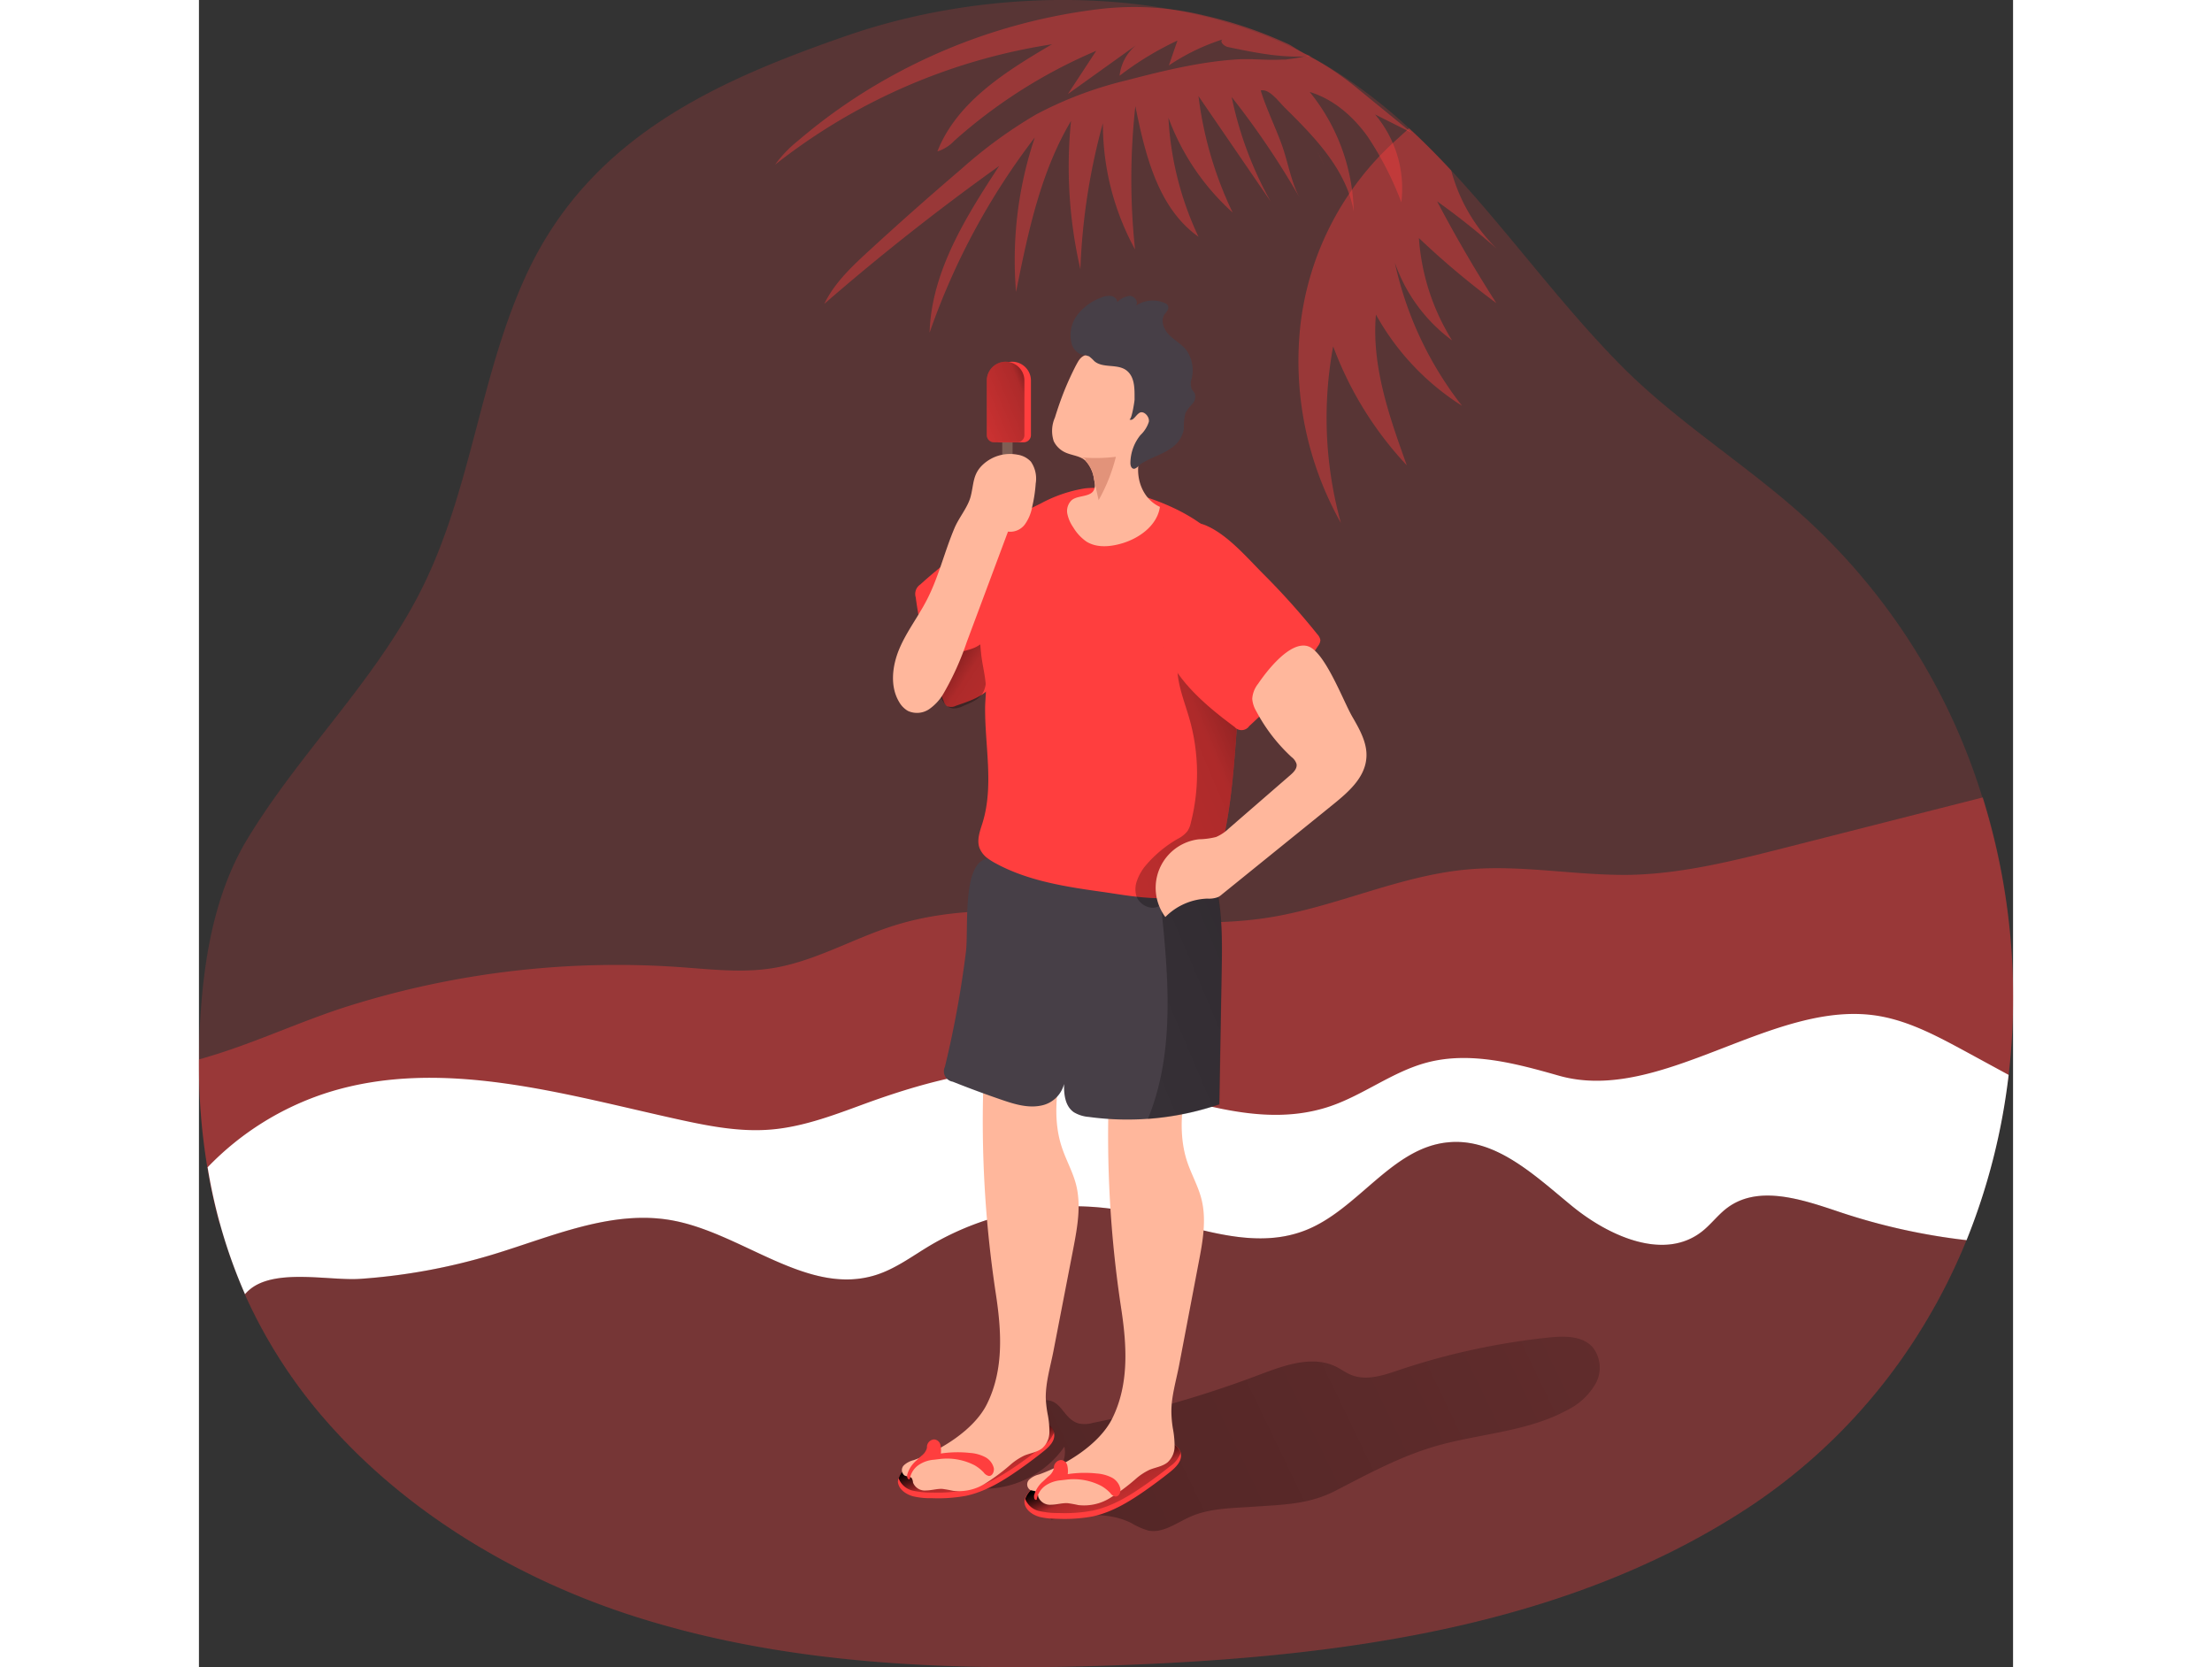 <svg id="Layer_1" data-name="Layer 1" xmlns="http://www.w3.org/2000/svg" xmlns:xlink="http://www.w3.org/1999/xlink" viewBox="0 0 344.84 316.91" width="406" height="306" class="illustration styles_illustrationTablet__1DWOa"><rect x="0" y="0" width="344.84" height="316.91" fill="#333333" stroke="none"/><defs><linearGradient id="linear-gradient" x1="94.19" y1="772.47" x2="445.97" y2="602.82" gradientTransform="translate(-37.67 -431.29)" gradientUnits="userSpaceOnUse"><stop offset="0.01"></stop><stop offset="0.13" stop-opacity="0.69"></stop><stop offset="0.25" stop-opacity="0.32"></stop><stop offset="1" stop-opacity="0"></stop></linearGradient><linearGradient id="linear-gradient-2" x1="184.6" y1="705.84" x2="191.13" y2="721.97" xlink:href="#linear-gradient"></linearGradient><linearGradient id="linear-gradient-3" x1="208.67" y1="709.75" x2="215.21" y2="725.88" xlink:href="#linear-gradient"></linearGradient><linearGradient id="linear-gradient-4" x1="169.07" y1="546.98" x2="233.57" y2="589.18" xlink:href="#linear-gradient"></linearGradient><linearGradient id="linear-gradient-5" x1="282.3" y1="575.63" x2="108.05" y2="649.63" xlink:href="#linear-gradient"></linearGradient><linearGradient id="linear-gradient-6" x1="202.47" y1="503.24" x2="170.58" y2="516.69" xlink:href="#linear-gradient"></linearGradient></defs><title>12</title><path d="M344,204.32a6.67,6.67,0,0,1-.13,1A120.94,120.94,0,0,1,336,235.71a112.52,112.52,0,0,1-9.12,17.78,109.08,109.08,0,0,1-33.78,34c-34.31,21.92-76.47,27.42-117.16,29-32.15,1.23-65,.24-95.46-10-20.72-7-40.37-18.81-54.94-34.89A96.23,96.23,0,0,1,8.71,246h0A95.83,95.83,0,0,1,3.9,232.45a103.11,103.11,0,0,1-2.3-10.57A119.07,119.07,0,0,1,0,201.4c0-3.44.16-6.89.43-10.31.87-11,3.07-22.17,8.78-31.62,10-16.5,24-29.65,32.87-47,9.84-19.34,11.24-41.35,20.43-60.84,10.6-22.35,29.85-33.27,51.35-41.48,3.08-1.18,6.21-2.3,9.36-3.39,24.91-8.61,56.2-9.61,80.8.55,2.38,1,4.67,2.07,6.87,3.24a79.81,79.81,0,0,1,7.16,4.3,99.36,99.36,0,0,1,12,9.55c2.77,2.54,5.41,5.22,8,8,11,11.84,20.64,25.27,32.11,36.91,10.1,10.26,22.42,18,33.3,27.47A119.48,119.48,0,0,1,339,151.55,127.71,127.71,0,0,1,344,204.32Z" transform="translate(0 0)" fill="#ff3e3e" opacity="0.18" style="isolation: isolate;"></path><path d="M113.83,26.79a22.93,22.93,0,0,0-4.3,4.5A112.57,112.57,0,0,1,162.15,8.42c-8.74,5.13-18.07,10.93-21.78,20.36a7.37,7.37,0,0,0,3.19-2,97.82,97.82,0,0,1,27-17.12l-5.38,8.21,12.93-9.26A8.79,8.79,0,0,0,175,14.4a58.93,58.93,0,0,1,11-6.69l-1.63,4.73A40.13,40.13,0,0,1,194.56,7.5c-.61.43.31,1.27,1,1.43,5.26,1.1,10.62,2.21,16,1.7-1,.1-3.48-1.78-4.44-2.23q-2.67-1.23-5.42-2.27A80,80,0,0,0,191.33,3a56.33,56.33,0,0,0-19.7-1.33A108.73,108.73,0,0,0,132.9,13.78,105.83,105.83,0,0,0,113.83,26.79Z" transform="translate(0 0)" fill="#ff3e3e" opacity="0.39" style="isolation: isolate;"></path><path d="M344,204.32a6.67,6.67,0,0,1-.13,1,104.15,104.15,0,0,0-33.41-3c-11.85.87-23.48,3.76-35.32,4.72-18.27,1.48-37.43-1.53-54.44,5.33-10,4-19.45,11.5-30.2,10.5-5.69-.54-10.88-3.44-16.48-4.61-16-3.33-31.44,7.82-47.75,9.16-5.33.44-10.68-.19-16-.7A362,362,0,0,0,6.83,231.87l-2.94.56a103.11,103.11,0,0,1-2.3-10.57A119.07,119.07,0,0,1,0,201.38l1-.29c9.39-2.69,18.28-7,27.7-9.94a170.46,170.46,0,0,1,62.63-7.32c5.89.41,11.84,1.14,17.67.21,8.06-1.29,15.28-5.62,23.06-8.08,22.87-7.23,47.87,2.26,71.54-1.59,12.66-2.06,24.56-7.89,37.33-9.08,10.45-1,21,1.22,31.45,1,9.89-.27,19.58-2.72,29.17-5.16l37.54-9.55A127.8,127.8,0,0,1,344,204.32Z" transform="translate(0 0)" fill="#ff3e3e" opacity="0.39" style="isolation: isolate;"></path><path d="M344,204.32a121.44,121.44,0,0,1-8,31.42,118.08,118.08,0,0,1-24.2-5.38c-7-2.35-15.31-5.2-21.25-.79-1.8,1.33-3.13,3.2-4.89,4.56-7.17,5.57-17.64.87-24.67-4.89s-14.5-13-23.54-12.1c-10.69,1-17.07,12.75-27.06,16.7-11,4.35-23-1.59-34.65-3.71a53.75,53.75,0,0,0-36.86,6.68c-3.34,2-6.52,4.4-10.24,5.56-13,4.08-25.33-8-38.78-10.41-11.46-2.05-22.8,3.11-33.95,6.49a113.9,113.9,0,0,1-25.23,4.64c-5.83.41-16.24-2.08-21.09,2.09a6.51,6.51,0,0,0-.83.83h0a99.6,99.6,0,0,1-7.11-24.13,54.7,54.7,0,0,1,22.71-14.17c21.71-6.88,45,.31,67.25,5.18,5.57,1.21,11.26,2.29,17,1.83,6.52-.52,12.7-3,18.86-5.24,11.58-4.15,23.85-7.31,36.08-6,17.44,1.8,34.83,12.42,51.44,6.82,6.38-2.16,11.87-6.57,18.38-8.31,8.23-2.2,16.91.14,25.1,2.47,19.63,5.6,41-14.92,61.11-11.29,5.88,1.06,11.24,4,16.48,6.83Z" transform="translate(0 0)" fill="#fff"></path><path d="M336,235.71a112.52,112.52,0,0,1-9.12,17.78,109.08,109.08,0,0,1-33.78,34c-34.31,21.92-76.47,27.42-117.16,29-32.15,1.23-65,.24-95.46-10-20.72-7-40.37-18.81-54.94-34.89A96.23,96.23,0,0,1,8.71,246a6.51,6.51,0,0,1,.83-.83c4.85-4.17,15.26-1.68,21.09-2.09a113.9,113.9,0,0,0,25.23-4.64c11.15-3.38,22.49-8.54,34-6.49,13.45,2.4,25.75,14.49,38.78,10.41,3.72-1.16,6.9-3.56,10.24-5.56a53.75,53.75,0,0,1,36.86-6.68c11.59,2.12,23.59,8.06,34.59,3.71,10-4,16.37-15.68,27.06-16.7,9-.85,16.51,6.35,23.54,12.1s17.5,10.46,24.67,4.89c1.76-1.36,3.09-3.23,4.89-4.56,5.94-4.41,14.24-1.56,21.25.79A118,118,0,0,0,336,235.71Z" transform="translate(0 0)" fill="#ff3e3e" opacity="0.18" style="isolation: isolate;"></path><path d="M200.33,286.41c-4.08.28-8.31.27-12,1.95-2.59,1.16-5.16,3.16-7.93,2.56a14.2,14.2,0,0,1-3.23-1.45c-4.61-2.27-10.07-1.46-15.13-.6-1.83-1.71-1.06-4.76.17-6.94s2.84-4.5,2.3-6.94a18.72,18.72,0,0,1-17.25,7.91,58.53,58.53,0,0,1,7-11.54c.94-1.19,4.32-4.88,5.86-5.14,3.88-.65,3.93,3.33,7,4.33a5.5,5.5,0,0,0,2.79-.08,204.91,204.91,0,0,0,31.74-9.18c4.68-1.77,10-3.71,14.48-1.51,1,.49,1.9,1.18,2.94,1.59,2.87,1.14,6.09.06,9-.93a132.79,132.79,0,0,1,28.54-6.2c2.93-.31,6.32-.35,8.3,1.82a6.28,6.28,0,0,1,.55,7,12.65,12.65,0,0,1-5.42,5c-7.35,4-16.08,4.41-24.17,6.61-7,1.91-13.28,5.31-19.71,8.64C211,286,206.11,286,200.33,286.41Z" transform="translate(0 0)" fill="url(#linear-gradient)"></path><path d="M160.54,275.88c-1.55,1.24-3.15,2.43-4.78,3.57-3.06,2.13-6.32,4.11-10,4.89a29.54,29.54,0,0,1-6.44.44,14.4,14.4,0,0,1-3.46-.33c-1.41-.35-2.87-1.33-3-2.78A2.15,2.15,0,0,1,133,281a4.6,4.6,0,0,1,2.22-2.51c3-1.88,6.33-1.86,9.5-3.34a61,61,0,0,1,12.63-4.61,6.91,6.91,0,0,1,3.1-.15,2.78,2.78,0,0,1,2.09,1.86.61.61,0,0,1,0,.18C162.84,273.83,161.64,275,160.54,275.88Z" transform="translate(0 0)" fill="#ff3e3e"></path><path d="M162.56,272.25a5.36,5.36,0,0,1-2,2.53c-1.55,1.24-3.15,2.43-4.78,3.57-3.06,2.13-6.32,4.11-10,4.88a29.09,29.09,0,0,1-6.45.48,15.49,15.49,0,0,1-3.46-.33A3.75,3.75,0,0,1,133,281a4.6,4.6,0,0,1,2.22-2.51c3-1.88,6.33-1.86,9.5-3.34a60.84,60.84,0,0,1,12.62-4.64,6.91,6.91,0,0,1,3.1-.15A2.74,2.74,0,0,1,162.56,272.25Z" transform="translate(0 0)" fill="url(#linear-gradient-2)"></path><path d="M184.6,279.8c-1.55,1.24-3.15,2.43-4.78,3.57-3.06,2.13-6.32,4.11-10,4.89a29.54,29.54,0,0,1-6.44.44,14.4,14.4,0,0,1-3.46-.33c-1.41-.35-2.87-1.33-3-2.78a2.15,2.15,0,0,1,.07-.67,4.54,4.54,0,0,1,2.34-2.51c3-1.88,6.33-1.86,9.5-3.34a61,61,0,0,1,12.63-4.61,7.06,7.06,0,0,1,3.1-.15,2.78,2.78,0,0,1,2.09,1.86.61.61,0,0,1,0,.18C186.9,277.71,185.7,278.92,184.6,279.8Z" transform="translate(0 0)" fill="#ff3e3e"></path><path d="M186.62,276.17a5.36,5.36,0,0,1-2,2.53c-1.55,1.24-3.15,2.43-4.78,3.57-3.06,2.13-6.32,4.11-10,4.88a28.93,28.93,0,0,1-6.44.45,15.49,15.49,0,0,1-3.46-.33,3.75,3.75,0,0,1-2.88-2.35,4.58,4.58,0,0,1,2.27-2.51c3-1.88,6.33-1.86,9.5-3.34a61,61,0,0,1,12.63-4.61,7.06,7.06,0,0,1,3.1-.15A2.74,2.74,0,0,1,186.62,276.17Z" transform="translate(0 0)" fill="url(#linear-gradient-3)"></path><path d="M161.33,268.81a16.7,16.7,0,0,1,.33,3.38,4.14,4.14,0,0,1-1.34,3.08c-1,.79-2.26.93-3.4,1.4a11.45,11.45,0,0,0-2.57,1.67,37.05,37.05,0,0,1-5,3.72,9.36,9.36,0,0,1-6,1.32c-.66-.15-1.33-.27-2-.36-1-.07-2.08.28-3.12.29a2.4,2.4,0,0,1-2.49-1.49,2,2,0,0,0-.24-.83c-.31-.4-1-.29-1.4-.54a1.3,1.3,0,0,1-.2-1.81l.08-.09a4.13,4.13,0,0,1,1.89-1c5-1.8,11.47-5.7,13.93-10.68,3.26-6.59,2.74-14,1.67-21a218.05,218.05,0,0,1-1.81-49.76,15.07,15.07,0,0,1,.61-3.65,7.65,7.65,0,0,1,14.45-.11c1.08,3,.2,6.31-.51,9.41-1.23,5.37-1.92,11.08-.19,16.3.79,2.42,2.08,4.66,2.71,7.12,1,3.93.25,8.08-.51,12.07l-3.77,19.46c-.56,2.94-1.51,6-1.48,9A21.49,21.49,0,0,0,161.33,268.81Z" transform="translate(0 0)" fill="#ffb79c"></path><path d="M185.13,271.52a18.26,18.26,0,0,1,.33,3.38,4.11,4.11,0,0,1-1.35,3.08c-1,.79-2.26.93-3.4,1.4a11.17,11.17,0,0,0-2.56,1.67,37.05,37.05,0,0,1-5,3.72,9.36,9.36,0,0,1-6,1.32c-.66-.15-1.33-.27-2-.36-1-.07-2.07.28-3.12.29a2.41,2.41,0,0,1-2.49-1.49,2.36,2.36,0,0,0-.21-.82c-.31-.4-1-.29-1.4-.54a1.29,1.29,0,0,1-.21-1.81l.08-.09a4.16,4.16,0,0,1,1.9-1c5.05-1.8,11.47-5.7,13.93-10.68,3.25-6.59,2.73-14,1.66-21a218,218,0,0,1-1.8-49.76,14.58,14.58,0,0,1,.6-3.65,7.66,7.66,0,0,1,14.46-.11c1.07,3,.2,6.31-.52,9.41-1.22,5.37-1.91,11.08-.19,16.31.8,2.41,2.09,4.65,2.72,7.11,1,3.93.25,8.08-.52,12.07l-3.71,19.48c-.56,2.94-1.52,6.05-1.48,9A21.11,21.11,0,0,0,185.13,271.52Z" transform="translate(0 0)" fill="#ffb79c"></path><path d="M139.54,127.82q.9,2.75,2,5.41a2,2,0,0,0,.69,1,2,2,0,0,0,1.66-.07c2-.71,4.49-1.46,6.06-3,.71-.67,4.38-3.49,4.38-4V106c0-1.34.66-4.85,0-6-.44-.79-1.06-.62-1.89-.14a93.53,93.53,0,0,0-15.31,11.23,2.18,2.18,0,0,0-.88,2.45A78.66,78.66,0,0,0,139.54,127.82Z" transform="translate(0 0)" fill="#ff3e3e"></path><path d="M151.44,122.35a12.85,12.85,0,0,0,.8-4.47c-1.24,2.07-2.61,4.25-4.8,5.23-1.28.57-2.74.68-4,1.36-2.29,1.28-3.12,4.28-2.71,6.87.24,1.5,1.11,3.18,2.63,3.32a3.77,3.77,0,0,0,1.75-.39c2.34-1,3.94-1.56,4.41-4C150.09,127.63,150.66,125,151.44,122.35Z" transform="translate(0 0)" fill="url(#linear-gradient-4)"></path><path d="M194.39,185.07l-.45,24.84a54,54,0,0,1-24.79,2.4,6.48,6.48,0,0,1-2.84-.89c-1.64-1.14-1.91-3.31-1.86-5.37a5.6,5.6,0,0,1-4.46,4.12c-2.45.48-5-.29-7.33-1.09q-4.74-1.62-9.38-3.47a2,2,0,0,1-1.65-2.3,2,2,0,0,1,.17-.53,193.94,193.94,0,0,0,4-21.91c.51-4.12-.73-16.35,3.72-17.56l.45-.09c2.62-.38,6.86,1.42,9.27,1.89,3.62.71,7.26,1.32,10.93,1.72a80.56,80.56,0,0,0,8.07.51,57.12,57.12,0,0,0,14.39-1.53V166C194.62,172.1,194.51,178.71,194.39,185.07Z" transform="translate(0 0)" fill="#473f47"></path><path d="M197.33,136.71v.81c-.06,1-.13,2-.2,3-.57,7.56-1.21,15.41-3.36,22.71a22.89,22.89,0,0,1-1,2.77,6.34,6.34,0,0,1-2.56,3.06c-3.29,1.92-7.75,1.87-12,1.39-2.15-.24-4.23-.59-6-.85-7.15-1-14.49-2.06-20.83-5.53a11.18,11.18,0,0,1-1.32-.82,4.53,4.53,0,0,1-1.69-2.08c-.56-1.55.11-3.24.6-4.82,2.14-7,.44-14.48.47-21.67,0-1.31.17-2.61.17-3.92a5.55,5.55,0,0,0-.08-1c-.18-1.82-.65-3.64-.84-5.46a40.79,40.79,0,0,1,.26-11.2,43.34,43.34,0,0,1,3.51-11.39c1.56-3.13,4.38-4.45,7.55-6a26.36,26.36,0,0,1,8.49-2.89,21.78,21.78,0,0,1,6.29.35c6.39,1.17,14.79,4.5,19.14,9.53,3.27,3.78,3.66,9.18,3.76,14.19Q197.87,126.78,197.33,136.71Z" transform="translate(0 0)" fill="#ff3e3e"></path><path d="M197.33,136.71v.81c-.06,1-.13,2-.2,3-.57,7.56-1.21,15.41-3.36,22.71a22.89,22.89,0,0,1-1,2.77c1.87,6.13,1.76,12.69,1.64,19.1L194,209.94a54.75,54.75,0,0,1-13.63,2.77c5.21-12.59,3.92-27.12,2.49-40.81-1.33,1.4-3.91.35-4.61-1.44a2.09,2.09,0,0,1-.08-.23,4.63,4.63,0,0,1,.15-2.85,9.17,9.17,0,0,1,1.52-2.71,22.74,22.74,0,0,1,6.24-5.23,5.47,5.47,0,0,0,1.84-1.47,4.68,4.68,0,0,0,.62-1.56,37.92,37.92,0,0,0-.26-19.78c-1.08-3.78-2.78-7.62-2.18-11.49-.35,4,7,9.15,9.7,10.76C196.33,136.17,196.82,136.44,197.33,136.71Z" transform="translate(0 0)" fill="url(#linear-gradient-5)"></path><path d="M162.49,83.88a4.57,4.57,0,0,0,2.42,2.22c1.23.5,2.61.57,3.61,1.48a6.31,6.31,0,0,1,1.62,3.49c.29,1.34.34,2.5-1.24,3-1,.35-2.19.35-3,1a2.84,2.84,0,0,0-.83,2.59,7.06,7.06,0,0,0,1.13,2.59,8.77,8.77,0,0,0,2.49,2.69c2,1.25,4.55,1,6.79.34,3.36-1,6.68-3.45,7.19-6.93-3.84-1.73-5.12-6.85-3.39-10.47,1.5-3.13,3.12-6.26,3.71-9.72a8,8,0,0,0-.4-4.78,8.2,8.2,0,0,0-5.26-3.82,15.38,15.38,0,0,0-8.74-.09c-1.07.37-1.39,1.1-1.89,2q-1.14,2.22-2.09,4.53c-.71,1.75-1.33,3.53-1.89,5.35A6.27,6.27,0,0,0,162.49,83.88Z" transform="translate(0 0)" fill="#ffb79c"></path><path d="M170.17,68.62c1.6,1.43,4.36.48,6.09,1.75s1.58,3.75,1.59,5.56c0,.33-.56,4-1,3.77.7.5,1.24-.87,2-1.26s1.89.75,1.71,1.75a5.94,5.94,0,0,1-1.6,2.52,8.55,8.55,0,0,0-1.9,5.33c0,.45.17,1,.62,1.06s1-.63,1.31-.87c1.85-1.25,4.08-1.77,5.88-3.09a5.46,5.46,0,0,0,2.35-3.59,11.2,11.2,0,0,1,.29-3,8.27,8.27,0,0,1,1.33-1.78,2,2,0,0,0,.44-2c-.15-.3-.42-.53-.57-.82a3,3,0,0,1,0-2,6.67,6.67,0,0,0-1-5.38c-.89-1.15-2.23-1.85-3.26-2.88s-1.71-2.69-.91-3.91c.31-.46.83-.9.72-1.45s-.49-.65-.87-.81a5.71,5.71,0,0,0-5.3.59c.6-.68-.22-1.83-1.13-1.87a3.75,3.75,0,0,0-2.38,1.18,1.43,1.43,0,0,0-1.25-1.17,3.46,3.46,0,0,0-1.79.31A10,10,0,0,0,167,59.83a6.38,6.38,0,0,0-1.14,5.37,3,3,0,0,0,1.79,2.15,9.12,9.12,0,0,1,1.54.38A6.85,6.85,0,0,1,170.17,68.62Z" transform="translate(0 0)" fill="#473f47"></path><path d="M167.65,86.94l.46.14a.56.56,0,0,1,.36.17.54.54,0,0,1,.05.33,6.31,6.31,0,0,1,1.62,3.49c.29,1.36.58,2.7.88,4a33.14,33.14,0,0,0,3.28-8.24A32.14,32.14,0,0,1,167.65,86.94Z" transform="translate(0 0)" fill="#e2937a"></path><path d="M212.64,120.62a2,2,0,0,1,.53,1.07,2,2,0,0,1-.42,1.07A81.5,81.5,0,0,1,199.66,138a1.77,1.77,0,0,1-2.46.48,1.81,1.81,0,0,1-.33-.29c-6.15-4.56-12.47-10-14.12-17.46-1.17-5.3-.61-24.9,8.78-20.8,4.15,1.82,7.83,6.23,11,9.38A140.42,140.42,0,0,1,212.64,120.62Z" transform="translate(0 0)" fill="#ff3e3e"></path><rect x="152.7" y="82.43" width="1.96" height="9.64" fill="#7f5e54"></rect><path d="M154.57,68.76h0a3.58,3.58,0,0,1,3.58,3.58h0V82.71a1.36,1.36,0,0,1-1.36,1.36h-4.46A1.36,1.36,0,0,1,151,82.71V72.34a3.58,3.58,0,0,1,3.58-3.58Z" transform="translate(0 0)" fill="#ff3e3e"></path><path d="M153.33,68.76h0a3.58,3.58,0,0,1,3.58,3.58h0V82.71a1.36,1.36,0,0,1-1.36,1.36h-4.42a1.36,1.36,0,0,1-1.37-1.35h0V72.34A3.59,3.59,0,0,1,153.33,68.76Z" transform="translate(0 0)" fill="#ff3e3e"></path><path d="M153.33,68.76h0a3.58,3.58,0,0,1,3.58,3.58h0V82.71a1.36,1.36,0,0,1-1.36,1.36h-4.42a1.36,1.36,0,0,1-1.37-1.35h0V72.34A3.59,3.59,0,0,1,153.33,68.76Z" transform="translate(0 0)" fill="url(#linear-gradient-6)"></path><path d="M219.23,136.22c1.45,2.5,3,5.22,2.66,8.09-.38,3.6-3.4,6.25-6.21,8.53L194.47,170a3.4,3.4,0,0,1-.77.53,4.86,4.86,0,0,1-2,.28,11.77,11.77,0,0,0-8,3.5,9.29,9.29,0,0,1,6.41-14.78,14.1,14.1,0,0,0,3.23-.43,8.13,8.13,0,0,0,2.47-1.66l11.63-10.09c.65-.56,1.36-1.28,1.2-2.13a2.63,2.63,0,0,0-.95-1.32,32.57,32.57,0,0,1-6.71-8.72,5.39,5.39,0,0,1-.76-2.34,5.07,5.07,0,0,1,1.11-2.86c1.59-2.36,6.14-8.31,9.56-7.11C214.08,124,217.55,133.33,219.23,136.22Z" transform="translate(0 0)" fill="#ffb79c"></path><path d="M149.09,88.25a7.58,7.58,0,0,1,6.52-1.82,4.39,4.39,0,0,1,2.53,1.32,5.67,5.67,0,0,1,.92,4.14,27.67,27.67,0,0,1-.67,4.44A8.26,8.26,0,0,1,157,99.68a3.48,3.48,0,0,1-3.21,1.37l-7.84,21a53.58,53.58,0,0,1-4.31,9.59,9.37,9.37,0,0,1-2.82,3.15,4.12,4.12,0,0,1-4.06.34,4.57,4.57,0,0,1-1.67-1.71c-1.79-3-1.3-6.93.08-10.17s3.57-6.06,5.18-9.19c2.25-4.34,3.35-9.14,5.25-13.63.83-2,2.47-3.89,3.05-5.89C147.33,92.1,147,90.15,149.09,88.25Z" transform="translate(0 0)" fill="#ffb79c"></path><path d="M164.79,281.27a11.35,11.35,0,0,1,6.75,1.19,7.38,7.38,0,0,1,1.7,1.35,1.5,1.5,0,0,0,1,.66c.66,0,1-.8.92-1.46a3.19,3.19,0,0,0-1.7-2.18,7.55,7.55,0,0,0-2.76-.74,21.49,21.49,0,0,0-5.55.12,4.61,4.61,0,0,0-.07-1.57,1.32,1.32,0,0,0-1.23-1.11,1.46,1.46,0,0,0-1.33,1.28,1.39,1.39,0,0,1-.09.57,2.83,2.83,0,0,1-1,1.29l-1,.93a5.42,5.42,0,0,0-1.69,2.7c0,.3,0,.67.27.78a.18.18,0,0,0,.2,0,.23.23,0,0,0,.06-.16,4,4,0,0,1,1.66-2.54,6.08,6.08,0,0,1,2.91-1Z" transform="translate(0 0)" fill="#ff3e3e"></path><path d="M140.72,277.35a11.44,11.44,0,0,1,6.75,1.19,7.76,7.76,0,0,1,1.71,1.36,1.6,1.6,0,0,0,1,.66c.66,0,1-.81.92-1.47a3.24,3.24,0,0,0-1.77-2.18,7.29,7.29,0,0,0-2.75-.73,21.48,21.48,0,0,0-5.55.11,4.88,4.88,0,0,0-.07-1.57,1.32,1.32,0,0,0-1.24-1.11,1.47,1.47,0,0,0-1.33,1.28,1.39,1.39,0,0,1-.08.57,2.83,2.83,0,0,1-1,1.29l-1,.93a5.42,5.42,0,0,0-1.69,2.7c0,.3,0,.67.27.78a.17.17,0,0,0,.19,0,.24.24,0,0,0,.07-.16,4,4,0,0,1,1.66-2.53,6,6,0,0,1,2.91-1Z" transform="translate(0 0)" fill="#ff3e3e"></path><path d="M206,11.32h.57a41.69,41.69,0,0,0,4.31-.73,53.69,53.69,0,0,1,9.06,6l10.62,8.67-7-3.51a21.78,21.78,0,0,1,5,16.7,61.86,61.86,0,0,0-6.42-12.51c-2.74-3.82-6.46-7.09-11-8.46a37.33,37.33,0,0,1,8.37,22.68c-1.41-7.93-7.44-14.12-13.18-19.77-1.09-1.08-2.88-3.59-4.5-3.19,1.07,3.49,2.76,6.86,4,10.3,1.17,3.21,1.81,7.33,3.48,10.21a156.69,156.69,0,0,0-13-19.27,69.28,69.28,0,0,0,7.39,19.83L190,18.27a71,71,0,0,0,6.49,22.12,45.23,45.23,0,0,1-12.2-18A60.29,60.29,0,0,0,190,45c-7.7-5.43-10.12-15.58-12-24.82a126.47,126.47,0,0,0-.06,27.23,49.71,49.71,0,0,1-6.11-24,120.85,120.85,0,0,0-4.28,27.77,86.76,86.76,0,0,1-1.78-28.19c-5.84,9.83-8.19,21.29-10.45,32.5a73,73,0,0,1,3.57-29.37,132.19,132.19,0,0,0-20,37.11c.34-11.6,6.89-22,13.23-31.69q-17.24,12.32-33.25,26.22c1.94-4,5.25-7.11,8.52-10.11q8.63-7.93,17.56-15.55a88.63,88.63,0,0,1,14.17-10.34,73.11,73.11,0,0,1,17.33-6.52c6.58-1.72,13.52-3.42,20.32-3.91C199.83,11.06,202.94,11.52,206,11.32Z" transform="translate(0 0)" fill="#ff3e3e" opacity="0.39" style="isolation: isolate;"></path><path d="M212.68,28.93c.41.77.78,1.56,1.12,2.36C213.44,30.5,213.07,29.71,212.68,28.93Z" transform="translate(0 0)" fill="#ff3e3e" opacity="0.39" style="isolation: isolate;"></path><path d="M246.62,57.62A157.93,157.93,0,0,1,231.9,45.25a42.21,42.21,0,0,0,6.31,19.46,31,31,0,0,1-10.88-14.77,67.27,67.27,0,0,0,12.76,27.19,48.07,48.07,0,0,1-16.36-17.34c-.85,9.8,2.54,19.41,5.87,28.66a67.07,67.07,0,0,1-14-22.62,74.68,74.68,0,0,0,1.47,33.57,62.75,62.75,0,0,1-7.74-37.18A55.91,55.91,0,0,1,227.59,26.6c.56-.49,1.45-1.35,2.45-2.2,2.77,2.54,5.41,5.22,8,8a32.62,32.62,0,0,0,8.65,14.87,140.18,140.18,0,0,0-11.33-9Q240.57,48.19,246.62,57.62Z" transform="translate(0 0)" fill="#ff3e3e" opacity="0.39" style="isolation: isolate;"></path></svg>